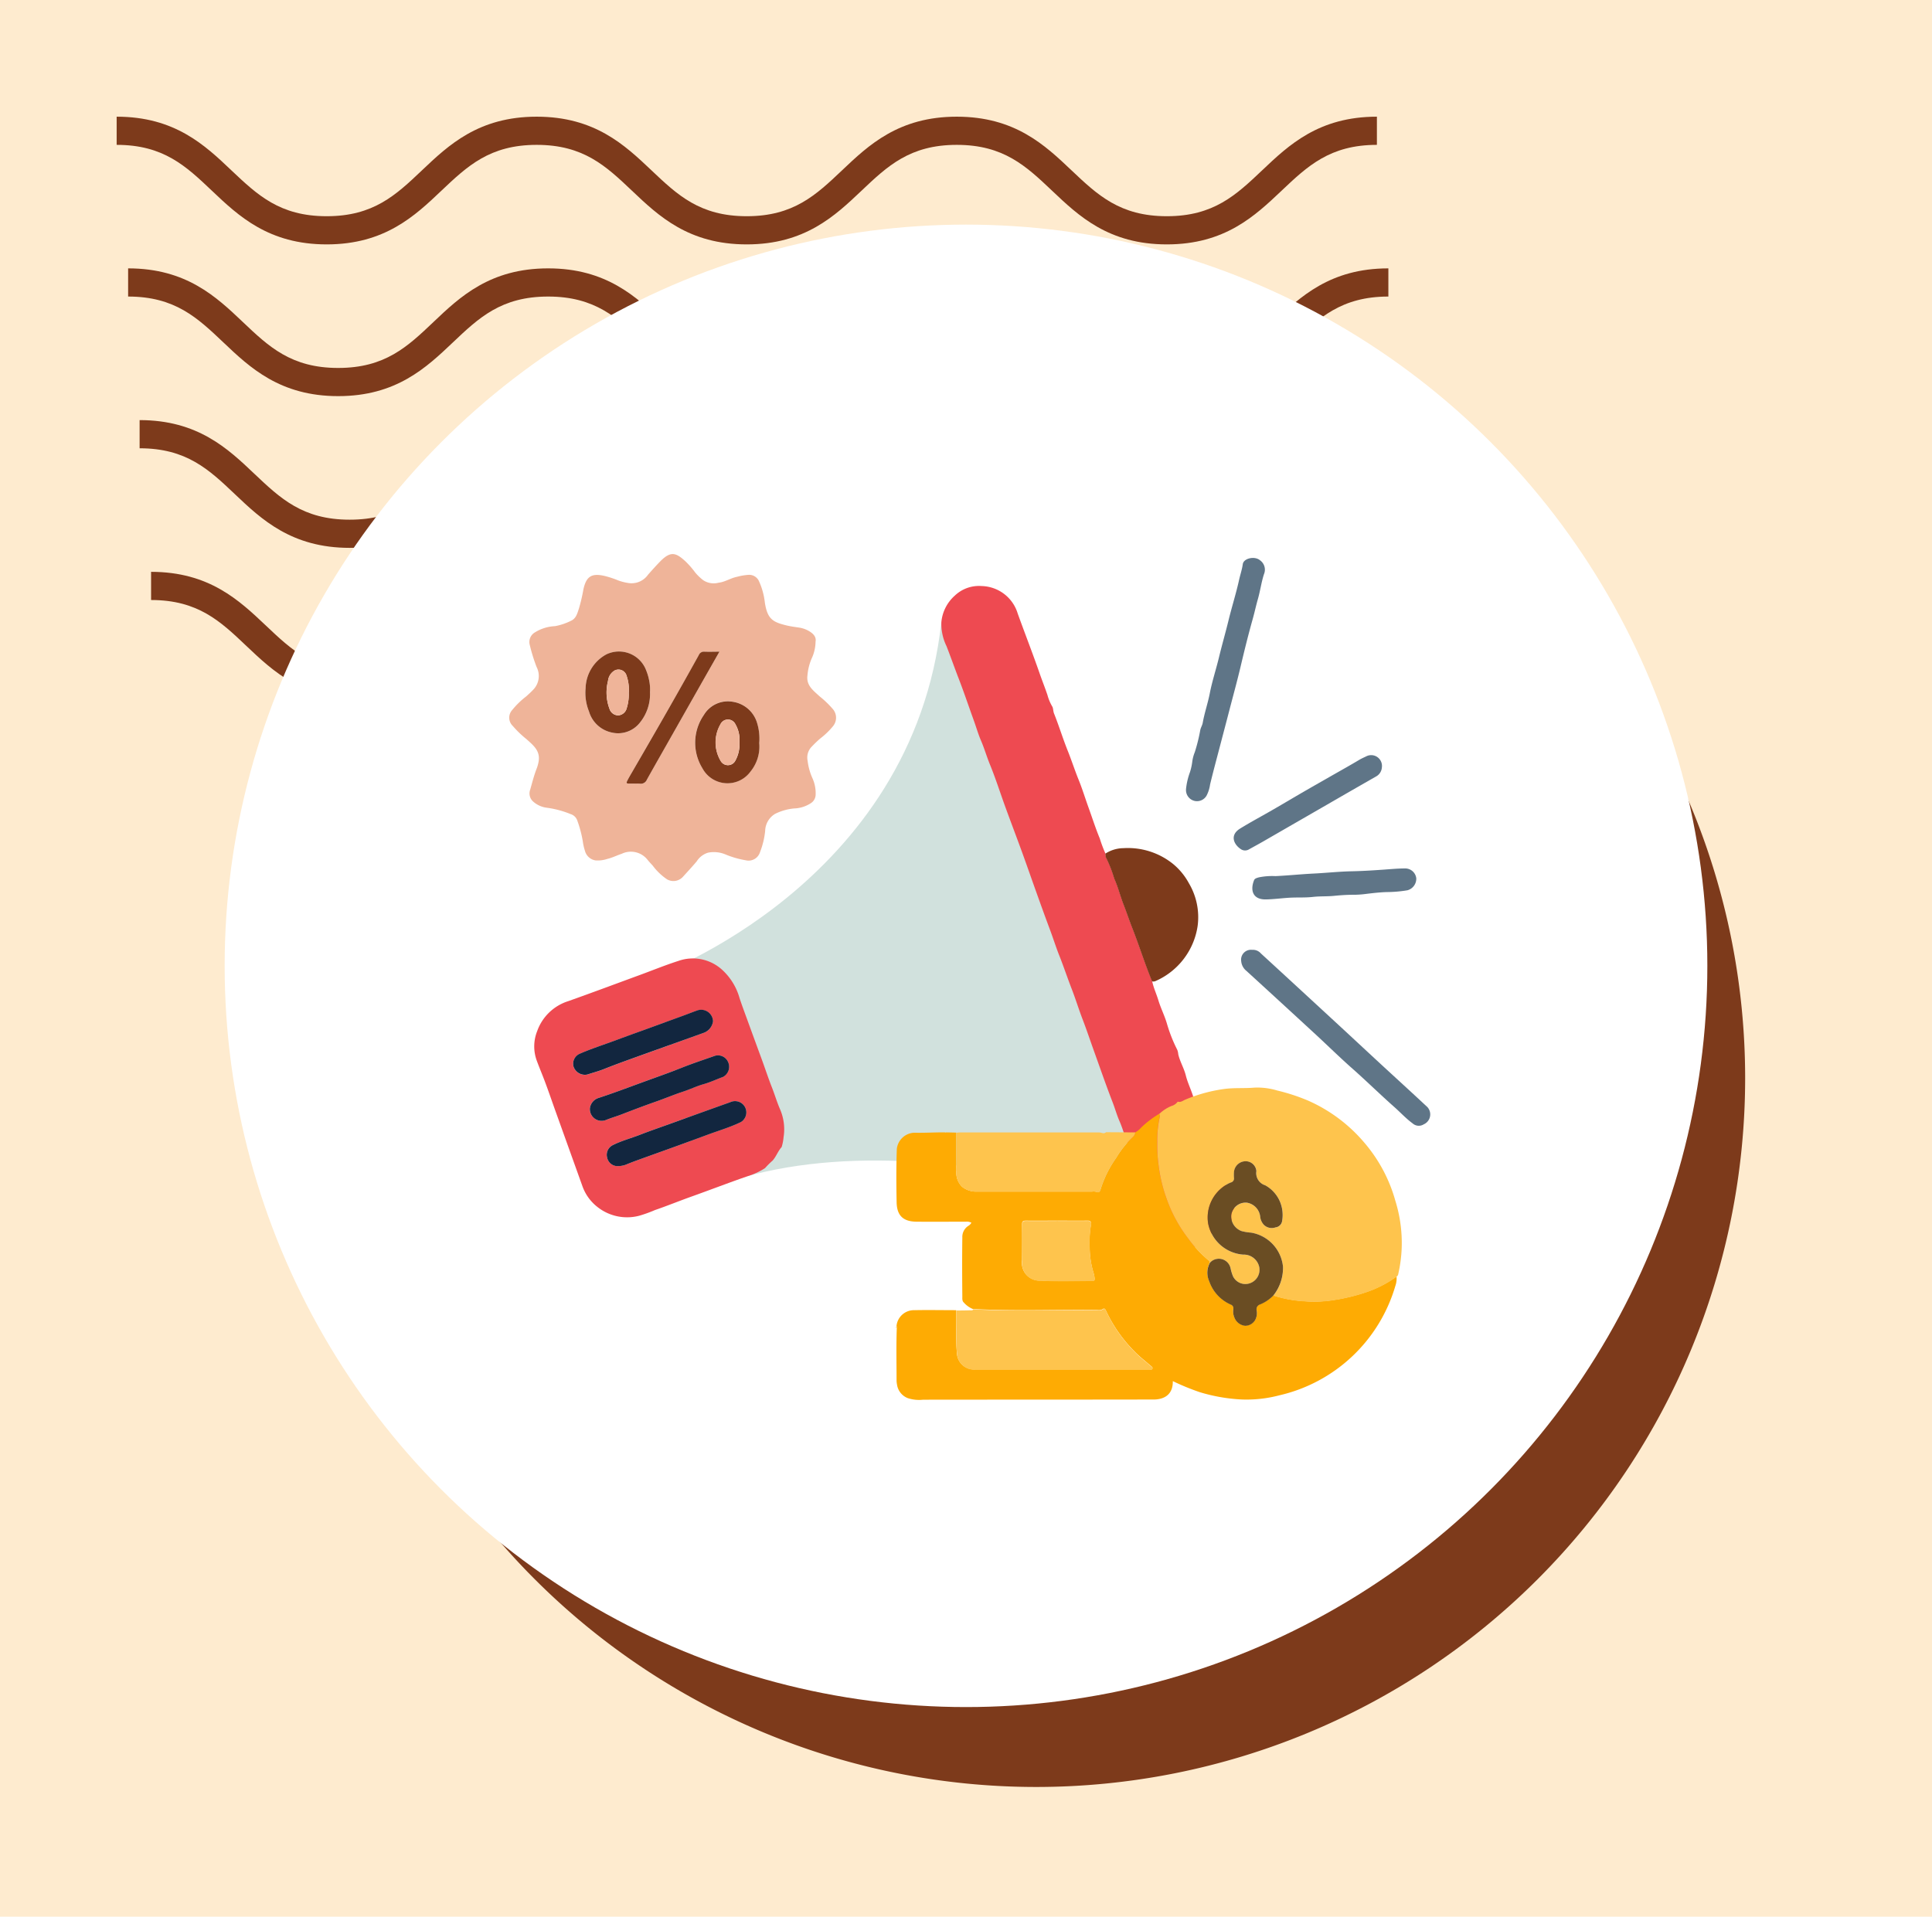 <svg xmlns="http://www.w3.org/2000/svg" xmlns:xlink="http://www.w3.org/1999/xlink" width="129" height="128" viewBox="0 0 129 128">
  <defs>
    <clipPath id="clip-path">
      <rect id="Rectangle_400938" data-name="Rectangle 400938" width="120" height="120" fill="none"/>
    </clipPath>
    <clipPath id="clip-path-2">
      <rect id="Rectangle_400938-2" data-name="Rectangle 400938" width="113" height="113" transform="translate(0.211 0.211)" fill="none"/>
    </clipPath>
    <clipPath id="clip-path-3">
      <rect id="Rectangle_401073" data-name="Rectangle 401073" width="86.443" height="38.93" fill="#7d3a1b"/>
    </clipPath>
    <clipPath id="clip-path-4">
      <rect id="Rectangle_402257" data-name="Rectangle 402257" width="61.499" height="56.496" fill="none"/>
    </clipPath>
  </defs>
  <g id="Group_1101305" data-name="Group 1101305" transform="translate(-390 -4551)">
    <g id="Grupo_108927" data-name="Grupo 108927" transform="translate(0 84)">
      <path id="Rectángulo_36179" data-name="Rectángulo 36179" d="M0,0H129V128H0Z" transform="translate(390 4467)" fill="#feebcf"/>
    </g>
    <g id="Group_1100414" data-name="Group 1100414" transform="translate(132.789 -725.211)">
      <g id="Group_1099379" data-name="Group 1099379" transform="translate(265 5284)">
        <rect id="Rectangle_401103" data-name="Rectangle 401103" width="113" height="113" transform="translate(0.211 0.211)" fill="none"/>
        <g id="Group_1099348" data-name="Group 1099348">
          <g id="Group_1099282" data-name="Group 1099282">
            <g id="Group_1099281" data-name="Group 1099281" clip-path="url(#clip-path-3)">
              <path id="Path_873375" data-name="Path 873375" d="M70.12,8.532c-3.88,0-5.887-1.9-7.658-3.581C60.723,3.3,59.226,1.882,56.1,1.882S51.467,3.3,49.728,4.95c-1.771,1.679-3.775,3.581-7.658,3.581s-5.886-1.9-7.658-3.581C32.674,3.3,31.177,1.882,28.046,1.882S23.418,3.3,21.682,4.95C19.911,6.629,17.9,8.532,14.024,8.532S8.135,6.629,6.364,4.95C4.628,3.3,3.131,1.882,0,1.882V0C3.88,0,5.887,1.906,7.658,3.581,9.4,5.23,10.893,6.65,14.024,6.65s4.628-1.419,6.364-3.066C22.157,1.906,24.166,0,28.046,0s5.89,1.906,7.658,3.581C37.442,5.23,38.939,6.65,42.07,6.65S46.7,5.23,48.437,3.581C50.205,1.906,52.215,0,56.1,0s5.89,1.906,7.658,3.581C65.491,5.23,66.988,6.65,70.12,6.65s4.628-1.419,6.367-3.069C78.255,1.906,80.261,0,84.144,0V1.882c-3.131,0-4.628,1.422-6.367,3.069C76.006,6.629,74,8.532,70.12,8.532" transform="translate(2.299 30.399)" fill="#7d3a1b"/>
              <path id="Path_873376" data-name="Path 873376" d="M70.12,8.532c-3.88,0-5.889-1.9-7.658-3.584C60.723,3.3,59.226,1.882,56.1,1.882S51.467,3.3,49.728,4.947c-1.768,1.682-3.775,3.584-7.658,3.584s-5.889-1.9-7.658-3.584C32.674,3.3,31.177,1.882,28.046,1.882S23.418,3.3,21.682,4.947C19.911,6.629,17.9,8.532,14.025,8.532s-5.889-1.9-7.661-3.584C4.628,3.3,3.131,1.882,0,1.882V0C3.88,0,5.889,1.9,7.658,3.581,9.4,5.23,10.893,6.65,14.025,6.65s4.628-1.419,6.364-3.069C22.157,1.9,24.166,0,28.046,0s5.889,1.9,7.661,3.581C37.442,5.23,38.939,6.65,42.071,6.65S46.7,5.23,48.437,3.581C50.206,1.9,52.215,0,56.1,0s5.89,1.9,7.658,3.581C65.491,5.23,66.988,6.65,70.12,6.65s4.628-1.419,6.367-3.069C78.257,1.9,80.264,0,84.147,0V1.882c-3.131,0-4.631,1.422-6.37,3.066C76.006,6.629,74,8.532,70.12,8.532" transform="translate(1.533 20.266)" fill="#7d3a1b"/>
              <path id="Path_873377" data-name="Path 873377" d="M70.119,8.532c-3.88,0-5.889-1.9-7.658-3.584C60.723,3.3,59.226,1.882,56.1,1.882S51.467,3.3,49.728,4.947C47.96,6.629,45.95,8.532,42.071,8.532s-5.89-1.9-7.658-3.584C32.674,3.3,31.177,1.882,28.046,1.882S23.418,3.3,21.682,4.947C19.911,6.629,17.9,8.532,14.025,8.532s-5.89-1.9-7.661-3.584C4.628,3.3,3.131,1.882,0,1.882V0C3.88,0,5.889,1.9,7.658,3.581,9.393,5.23,10.893,6.65,14.025,6.65s4.628-1.419,6.364-3.069C22.156,1.9,24.166,0,28.046,0s5.89,1.9,7.661,3.581C37.442,5.23,38.939,6.65,42.071,6.65S46.7,5.23,48.437,3.581C50.205,1.9,52.215,0,56.1,0s5.889,1.9,7.658,3.581C65.491,5.23,66.988,6.65,70.119,6.65s4.628-1.419,6.367-3.069C78.257,1.9,80.261,0,84.147,0V1.882c-3.131,0-4.631,1.422-6.37,3.066C76.006,6.629,74,8.532,70.119,8.532" transform="translate(0.766 10.133)" fill="#7d3a1b"/>
              <path id="Path_873378" data-name="Path 873378" d="M70.12,8.529c-3.88,0-5.887-1.9-7.658-3.581C60.723,3.3,59.226,1.882,56.095,1.882S51.467,3.3,49.731,4.947C47.96,6.626,45.953,8.529,42.07,8.529s-5.887-1.9-7.658-3.581C32.674,3.3,31.177,1.882,28.046,1.882S23.418,3.3,21.682,4.944C19.914,6.626,17.9,8.529,14.024,8.529s-5.89-1.9-7.661-3.581C4.628,3.3,3.131,1.882,0,1.882V0C3.88,0,5.89,1.9,7.658,3.581,9.4,5.228,10.893,6.647,14.024,6.647s4.628-1.419,6.364-3.066C22.159,1.9,24.166,0,28.046,0s5.887,1.9,7.661,3.581c1.736,1.646,3.233,3.066,6.364,3.066S46.7,5.228,48.437,3.581C50.208,1.9,52.215,0,56.095,0s5.887,1.9,7.658,3.581c1.739,1.646,3.236,3.066,6.367,3.066s4.628-1.419,6.367-3.066C78.257,1.9,80.264,0,84.147,0V1.882c-3.134,0-4.631,1.419-6.37,3.066C76.006,6.626,74,8.529,70.12,8.529" transform="translate(0 0.003)" fill="#7d3a1b"/>
            </g>
          </g>
        </g>
        <path id="Path_873425" data-name="Path 873425" d="M47.337,0A47.337,47.337,0,1,1,0,47.337,47.337,47.337,0,0,1,47.337,0Z" transform="translate(14.061 16.873)" fill="#7d3a1b"/>
        <circle id="Ellipse_11503" data-name="Ellipse 11503" cx="49.5" cy="49.5" r="49.5" transform="translate(7.211 7.211)" fill="#fff"/>
      </g>
      <g id="Group_1099380" data-name="Group 1099380" transform="translate(289.372 5307.434)">
        <rect id="Rectangle_401104" data-name="Rectangle 401104" width="64" height="65" transform="translate(-0.16 -0.223)" fill="none"/>
        <g id="Group_1100428" data-name="Group 1100428" transform="translate(1.84 5.777)">
          <g id="Group_1100427" data-name="Group 1100427" clip-path="url(#clip-path-4)">
            <path id="Path_879975" data-name="Path 879975" d="M49.529,46.748S66.753,40.624,68.664,23.1l5.4,1.318,14.767,40S67.087,55,52.668,61.166Z" transform="translate(-39.811 -18.571)" fill="#d1e1dd"/>
            <path id="Path_879976" data-name="Path 879976" d="M20.454,5.848a2.741,2.741,0,0,1-.268,1.144,3.677,3.677,0,0,0-.275,1.131c-.082.667.408,1,.815,1.382a6.45,6.45,0,0,1,.878.843.888.888,0,0,1,0,1.166,5.052,5.052,0,0,1-.825.794,7.517,7.517,0,0,0-.632.61,1.043,1.043,0,0,0-.222.895,3.949,3.949,0,0,0,.326,1.167,2.425,2.425,0,0,1,.209,1.07.685.685,0,0,1-.306.577,2.158,2.158,0,0,1-1.124.362,3.566,3.566,0,0,0-1.283.365,1.368,1.368,0,0,0-.658,1.137,5.385,5.385,0,0,1-.343,1.415.8.8,0,0,1-.959.543,6.118,6.118,0,0,1-1.356-.392,1.991,1.991,0,0,0-1.153-.115,1.368,1.368,0,0,0-.761.583c-.3.355-.615.694-.926,1.037a.856.856,0,0,1-1.053.161,3.925,3.925,0,0,1-.963-.925c-.116-.125-.235-.249-.341-.383a1.415,1.415,0,0,0-1.719-.4c-.323.107-.631.266-.96.343a2.03,2.03,0,0,1-.8.1.868.868,0,0,1-.7-.642,3.558,3.558,0,0,1-.144-.641,7.865,7.865,0,0,0-.37-1.388.675.675,0,0,0-.443-.421,6.443,6.443,0,0,0-1.6-.426,1.677,1.677,0,0,1-.913-.423.724.724,0,0,1-.183-.79c.134-.469.252-.943.43-1.4a2.348,2.348,0,0,0,.137-.516c.1-.7-.392-1.061-.821-1.454a6.781,6.781,0,0,1-.912-.879A.761.761,0,0,1,.2,10.414a5.467,5.467,0,0,1,.925-.9c.176-.157.35-.317.511-.49a1.313,1.313,0,0,0,.192-1.481,11.614,11.614,0,0,1-.461-1.49.741.741,0,0,1,.315-.8,2.778,2.778,0,0,1,1.378-.438,4.034,4.034,0,0,0,1.06-.356c.348-.153.426-.5.531-.808a11.472,11.472,0,0,0,.3-1.28c.192-.894.56-1.116,1.452-.9a6.448,6.448,0,0,1,.879.292,3.485,3.485,0,0,0,.684.173,1.343,1.343,0,0,0,1.3-.554c.269-.306.54-.609.825-.9.7-.71,1.05-.561,1.657-.013a5.76,5.76,0,0,1,.675.77,3.427,3.427,0,0,0,.527.505,1.264,1.264,0,0,0,1.028.17c.435-.047.8-.309,1.228-.393A3.794,3.794,0,0,1,16,1.388a.716.716,0,0,1,.679.431,4.683,4.683,0,0,1,.39,1.427c.172,1.1.528,1.3,1.461,1.524.275.067.559.1.839.144a1.823,1.823,0,0,1,.619.214c.3.171.526.392.467.719M9.4,9.186a2.959,2.959,0,0,0-.063-.778,3.485,3.485,0,0,0-.189-.63A1.94,1.94,0,0,0,6.488,6.7,2.643,2.643,0,0,0,5.1,8.96a3.319,3.319,0,0,0,.227,1.557,2.014,2.014,0,0,0,1.5,1.4,1.85,1.85,0,0,0,1.889-.643A3.031,3.031,0,0,0,9.4,9.186m7.291,3.406a3.562,3.562,0,0,0-.148-1.331,2.007,2.007,0,0,0-1.616-1.4,1.869,1.869,0,0,0-1.933.879,3.253,3.253,0,0,0-.1,3.558,1.9,1.9,0,0,0,3.215.22,2.637,2.637,0,0,0,.579-1.932M14.032,6.526c-.353,0-.676.01-1,0a.368.368,0,0,0-.379.232Q11.7,8.484,10.717,10.2c-.791,1.385-1.592,2.765-2.388,4.147-.134.233-.275.462-.4.7-.144.27-.134.28.159.283.22,0,.441-.009.66.007a.429.429,0,0,0,.442-.269c.617-1.1,1.241-2.2,1.863-3.294q1.017-1.8,2.035-3.59c.308-.543.617-1.084.944-1.658" transform="translate(0 0)" fill="#efb499"/>
            <path id="Path_879977" data-name="Path 879977" d="M165.5,53.8a6.662,6.662,0,0,0-1.22.934,1.326,1.326,0,0,1-.373.3l-1.963-.012c-.149-.428-.3-.857-.448-1.284-.079-.221-.171-.437-.251-.657q-.428-1.176-.851-2.354c-.286-.79-.553-1.588-.866-2.367-.233-.581-.388-1.19-.638-1.764-.182-.417-.3-.856-.467-1.281-.437-1.129-.831-2.274-1.241-3.414-.249-.692-.481-1.391-.745-2.077s-.47-1.367-.731-2.04c-.289-.744-.539-1.5-.835-2.245-.222-.556-.4-1.131-.61-1.693-.308-.821-.606-1.646-.9-2.471-.324-.9-.637-1.807-.964-2.707-.368-1.011-.752-2.017-1.12-3.028-.348-.954-.653-1.924-1.038-2.862-.214-.523-.368-1.066-.593-1.587-.193-.447-.328-.931-.5-1.4-.334-.923-.645-1.854-1-2.769-.273-.708-.524-1.424-.8-2.132A3.4,3.4,0,0,1,147,13.265a2.7,2.7,0,0,1,.9-1.76,2.337,2.337,0,0,1,1.789-.636,2.58,2.58,0,0,1,2.408,1.837c.484,1.343,1.005,2.674,1.473,4.023.165.475.353.941.513,1.418a3.084,3.084,0,0,0,.321.768c.066.1.058.316.118.465.329.819.585,1.667.913,2.484.257.641.469,1.3.728,1.939.252.62.448,1.27.677,1.9.243.674.461,1.36.736,2.021a8.935,8.935,0,0,0,.378,1.006c.025.1,0,.212.066.305a8.566,8.566,0,0,1,.529,1.363c.251.547.393,1.148.613,1.709.2.512.371,1.035.573,1.546.47,1.192.847,2.419,1.338,3.6.092.443.287.853.416,1.281.158.522.407,1.006.563,1.53a9.946,9.946,0,0,0,.7,1.78,1.049,1.049,0,0,1,.064.29c.11.489.378.919.5,1.4.113.465.326.9.474,1.352.212.65.518,1.277.732,1.929s.441,1.3.678,1.944c.249.671.512,1.343.76,2.014.267.724.547,1.446.787,2.181a.769.769,0,0,1-.411.288,2.557,2.557,0,0,0-.828.54" transform="translate(-118.145 -8.732)" fill="#ee4a51"/>
            <path id="Path_879978" data-name="Path 879978" d="M23.915,151.646a4.652,4.652,0,0,1-1.19.547c-1.244.432-2.473.906-3.713,1.349-.821.293-1.629.623-2.453.906a8.727,8.727,0,0,1-1.044.376,3.187,3.187,0,0,1-2.785-.584,3.058,3.058,0,0,1-1-1.379c-.6-1.674-1.2-3.344-1.8-5.016-.242-.673-.471-1.35-.724-2.019-.169-.449-.356-.89-.522-1.34a2.759,2.759,0,0,1,.024-2,3.229,3.229,0,0,1,2.068-1.992c1.6-.568,3.19-1.163,4.784-1.748.855-.314,1.7-.66,2.565-.937a2.9,2.9,0,0,1,2.957.615,4.034,4.034,0,0,1,1.136,1.87c.163.492.346.978.523,1.465q.461,1.267.927,2.533c.242.653.456,1.316.711,1.963.19.483.335.981.541,1.456a3.374,3.374,0,0,1,.234,1.884,2.986,2.986,0,0,1-.127.642c-.245.269-.358.624-.6.9a5.632,5.632,0,0,0-.511.509m-9.741-.141a1.442,1.442,0,0,0,.561-.138c.22-.086.439-.172.661-.252.933-.337,1.867-.671,2.8-1.009.642-.233,1.282-.471,1.923-.707.709-.261,1.435-.475,2.12-.8a.643.643,0,0,0,.266-.207.753.753,0,0,0-.91-1.151c-1.37.487-2.738.981-4.106,1.474-.642.231-1.287.454-1.923.7-.6.233-1.223.4-1.8.684a.725.725,0,0,0-.386.861.714.714,0,0,0,.795.543m-1.955-3.811a.783.783,0,0,0,1.074.738c.347-.142.707-.243,1.055-.378.765-.3,1.534-.586,2.309-.859.6-.21,1.183-.461,1.786-.658.465-.152.9-.368,1.374-.5.449-.126.867-.327,1.3-.485a.766.766,0,0,0,.335-.987.738.738,0,0,0-.863-.427c-.744.261-1.494.507-2.226.8-.906.36-1.827.679-2.742,1.015-.937.344-1.872.7-2.822,1.005a.834.834,0,0,0-.583.737m8.227-5.855a.793.793,0,0,0-1.056-.721c-.322.114-.639.242-.96.359q-1.374.5-2.749,1-.9.328-1.807.66c-.777.288-1.568.539-2.328.872a.729.729,0,0,0-.42.841.8.8,0,0,0,.939.546c.362-.121.732-.216,1.089-.358.573-.229,1.153-.444,1.734-.653,1.644-.593,3.289-1.178,4.933-1.77a.954.954,0,0,0,.625-.773" transform="translate(-6.838 -110.635)" fill="#ee4a51"/>
            <path id="Path_879979" data-name="Path 879979" d="M205.966,108.924c-.491-1.185-.868-2.412-1.338-3.6-.2-.511-.372-1.034-.573-1.546-.22-.561-.362-1.163-.613-1.709a8.576,8.576,0,0,0-.529-1.363c-.064-.094-.041-.2-.066-.306a2.265,2.265,0,0,1,1.218-.367,4.8,4.8,0,0,1,3.311,1.059,4.338,4.338,0,0,1,1.049,1.279,4.441,4.441,0,0,1,.587,2.851,4.777,4.777,0,0,1-2.787,3.675.366.366,0,0,1-.26.031" transform="translate(-163.046 -80.392)" fill="#7d3a1b"/>
            <path id="Path_879980" data-name="Path 879980" d="M230.3,16.765a4.613,4.613,0,0,1,.265-1.144,3.79,3.79,0,0,0,.149-.663,2.562,2.562,0,0,1,.173-.671,11.527,11.527,0,0,0,.368-1.487c.036-.162.133-.311.162-.473.118-.668.343-1.31.472-1.974.156-.8.415-1.583.608-2.379.2-.832.441-1.661.644-2.494.219-.9.5-1.779.7-2.682.077-.356.2-.7.25-1.064.053-.4.793-.562,1.144-.268a.768.768,0,0,1,.271.935c-.176.545-.249,1.117-.406,1.663-.126.438-.219.882-.342,1.319-.3,1.064-.564,2.136-.818,3.212-.231.979-.5,1.949-.752,2.922-.207.8-.417,1.59-.625,2.386-.221.847-.451,1.692-.655,2.544a2.286,2.286,0,0,1-.23.732.734.734,0,0,1-.833.355.742.742,0,0,1-.543-.769" transform="translate(-185.112 -1.055)" fill="#5f7587"/>
            <path id="Path_879981" data-name="Path 879981" d="M249.789,134.686a.7.7,0,0,1,.578.239q.7.642,1.4,1.286,1.894,1.744,3.785,3.49c.929.858,1.854,1.721,2.783,2.58,1.022.944,2.052,1.88,3.069,2.83a.723.723,0,0,1-.162,1.227.616.616,0,0,1-.747-.066c-.436-.319-.8-.718-1.2-1.074-.95-.839-1.853-1.728-2.8-2.566-.859-.757-1.674-1.562-2.516-2.338q-2.286-2.108-4.581-4.206a.931.931,0,0,1-.345-.648.66.66,0,0,1,.741-.753" transform="translate(-200.179 -108.254)" fill="#5f7587"/>
            <path id="Path_879982" data-name="Path 879982" d="M256.426,69.274a.745.745,0,0,1-.377.6q-1.663.949-3.321,1.909-2.133,1.229-4.266,2.459c-.3.171-.6.334-.9.5a.5.5,0,0,1-.559-.013c-.484-.326-.737-.942-.045-1.369.739-.456,1.508-.862,2.261-1.3.662-.382,1.318-.775,1.98-1.158.646-.374,1.3-.742,1.944-1.113.6-.341,1.2-.677,1.788-1.028.147-.087.3-.151.453-.226a.72.72,0,0,1,1.043.732" transform="translate(-198.159 -55.026)" fill="#5f7587"/>
            <path id="Path_879983" data-name="Path 879983" d="M261.886,108.6c-.508.014-1.011.074-1.514.136a6.268,6.268,0,0,1-.746.046c-.439,0-.878.03-1.308.073-.467.046-.934.017-1.4.07s-.925.03-1.388.046c-.589.02-1.172.113-1.763.121-.894.013-1.046-.641-.779-1.29.046-.112.192-.146.315-.183a4.469,4.469,0,0,1,1.111-.083c.851-.04,1.7-.129,2.548-.171s1.692-.135,2.543-.152c.662-.014,1.327-.053,1.988-.1.514-.033,1.026-.087,1.542-.089a.745.745,0,0,1,.78.657.8.8,0,0,1-.587.8,8.452,8.452,0,0,1-1.343.12" transform="translate(-203.251 -86.028)" fill="#5f7587"/>
            <path id="Path_879984" data-name="Path 879984" d="M40.081,243.518v0l-.014,0Z" transform="translate(-32.206 -195.736)" fill="#7cb5e8"/>
            <path id="Path_879985" data-name="Path 879985" d="M40.115,244.523v0h0Z" transform="translate(-32.233 -196.543)" fill="#7cb5e8"/>
            <path id="Path_879986" data-name="Path 879986" d="M168.6,235.973c-.018.022-.036.022-.053,0h.053" transform="translate(-135.476 -189.67)" fill="#fec44d"/>
            <path id="Path_879987" data-name="Path 879987" d="M136.883,203.6a1.6,1.6,0,0,1-.642-.447c-.118-.1-.1-.267-.1-.394-.013-1.319-.018-2.639,0-3.957a.875.875,0,0,1,.378-.755.6.6,0,0,0,.228-.223.633.633,0,0,0-.361-.07c-1.1,0-2.2.01-3.3,0-.888-.007-1.314-.4-1.332-1.293-.024-1.189-.029-2.378.013-3.568a1.221,1.221,0,0,1,1.169-1.081c.687.019,1.379-.031,2.07-.022.017.022.035.023.053,0l.674.014c0,.839,0,1.678.015,2.517a1.333,1.333,0,0,0,.371,1.093,1.5,1.5,0,0,0,1.02.327q3.837.005,7.674,0a.719.719,0,0,1,.266.013c.18.077.251,0,.294-.16a7.361,7.361,0,0,1,1.045-2.108,6.5,6.5,0,0,1,1.106-1.387.5.5,0,0,0,.17-.316,1.328,1.328,0,0,0,.373-.3,6.669,6.669,0,0,1,1.22-.934.238.238,0,0,1,.036.185,7.011,7.011,0,0,0-.168,1.689,9.977,9.977,0,0,0,.084,1.53,10.3,10.3,0,0,0,.552,2.289,9.461,9.461,0,0,0,1.43,2.621,8.155,8.155,0,0,0,1.355,1.462.206.206,0,0,1,.092.164,1.374,1.374,0,0,0-.045,1.226,2.633,2.633,0,0,0,1.429,1.555.265.265,0,0,1,.182.3,1.029,1.029,0,0,0,.072.571.861.861,0,0,0,.717.549.769.769,0,0,0,.7-.446.959.959,0,0,0,.066-.6.333.333,0,0,1,.231-.377,2.609,2.609,0,0,0,.884-.594,8.122,8.122,0,0,0,2.043.384,8.24,8.24,0,0,0,2.04-.083,12.538,12.538,0,0,0,2.145-.528,7.506,7.506,0,0,0,2-1.034,1.476,1.476,0,0,1-.076.624,10.526,10.526,0,0,1-7.743,7.312,8.616,8.616,0,0,1-2.525.279,11.587,11.587,0,0,1-2.793-.488,15.847,15.847,0,0,1-1.8-.739c.016.793-.444,1.225-1.291,1.231l-.061,0q-2.554,0-5.108.006c-3.405,0-6.81,0-10.216.005a2.408,2.408,0,0,1-1.023-.106,1.145,1.145,0,0,1-.717-.908,1.613,1.613,0,0,1-.029-.267c0-1.173-.03-2.346.016-3.518.017-.04.024-.079-.021-.108a1.17,1.17,0,0,1,1.2-1.072c.929-.019,1.858,0,2.787,0,.034.951-.047,1.9.048,2.855a1.138,1.138,0,0,0,1.211,1.1q5.817,0,11.634,0c.074,0,.178.043.21-.066.024-.083-.059-.126-.111-.175s-.089-.07-.132-.108c-.317-.279-.658-.536-.947-.841a9.62,9.62,0,0,1-1.918-2.742c-.038-.087-.1-.174-.2-.1a.513.513,0,0,1-.351.064c-2.765-.04-5.532.087-8.3-.067m5.547-5.9h0c-.676,0-1.352.006-2.028,0-.2,0-.268.042-.265.255.012.8.006,1.6,0,2.394a1.177,1.177,0,0,0,1.244,1.351c1.145.06,2.3.016,3.444.019.117,0,.17-.043.152-.158a1.465,1.465,0,0,0-.073-.38,6,6,0,0,1-.256-1.649,7.131,7.131,0,0,1,.093-1.6c.013-.188-.06-.235-.238-.233-.692.009-1.384,0-2.077,0" transform="translate(-105.887 -153.168)" fill="#feab03"/>
            <path id="Path_879988" data-name="Path 879988" d="M220.619,183.3a2.556,2.556,0,0,1,.828-.54.769.769,0,0,0,.411-.288c.2.068.342-.067.5-.132a10.307,10.307,0,0,1,2.646-.719c.66-.082,1.315-.028,1.968-.084a4.568,4.568,0,0,1,1.525.192,12.807,12.807,0,0,1,2.07.678,10.446,10.446,0,0,1,3.792,2.856,10.108,10.108,0,0,1,2.029,3.834,9.492,9.492,0,0,1,.423,3.132,9.368,9.368,0,0,1-.226,1.736.278.278,0,0,1-.117.2,7.511,7.511,0,0,1-2,1.034,12.537,12.537,0,0,1-2.145.528,8.232,8.232,0,0,1-2.04.084,8.124,8.124,0,0,1-2.043-.384,2.967,2.967,0,0,0,.648-1.922,2.565,2.565,0,0,0-2.128-2.281,3.339,3.339,0,0,1-.624-.1,1.032,1.032,0,0,1-.7-1.1.968.968,0,0,1,1.043-.8,1.062,1.062,0,0,1,.889.967.942.942,0,0,0,.25.518.748.748,0,0,0,.771.164.5.5,0,0,0,.438-.41,2.315,2.315,0,0,0-.107-1.224,2.246,2.246,0,0,0-1.021-1.178.848.848,0,0,1-.587-.946.719.719,0,0,0-.774-.657.787.787,0,0,0-.724.73,2.859,2.859,0,0,0,0,.366.274.274,0,0,1-.218.322,2.543,2.543,0,0,0-1.507,2.734,2.582,2.582,0,0,0,2.345,2.082,1.053,1.053,0,0,1,1.069.829.95.95,0,0,1-.577,1.065.917.917,0,0,1-1.176-.45,3.016,3.016,0,0,1-.162-.535.8.8,0,0,0-1.383-.362.2.2,0,0,0-.092-.164,8.156,8.156,0,0,1-1.355-1.462,9.464,9.464,0,0,1-1.43-2.621,10.289,10.289,0,0,1-.552-2.289,9.976,9.976,0,0,1-.084-1.53,7,7,0,0,1,.168-1.689.239.239,0,0,0-.036-.185" transform="translate(-177.22 -145.904)" fill="#fec44d"/>
            <path id="Path_879989" data-name="Path 879989" d="M153.277,256.931c2.764.154,5.531.027,8.3.067a.513.513,0,0,0,.351-.064c.1-.078.164.01.2.1a9.623,9.623,0,0,0,1.918,2.742c.289.306.629.563.947.841.043.037.091.069.132.108s.135.093.111.175c-.032.108-.136.066-.21.066q-5.817,0-11.634,0a1.138,1.138,0,0,1-1.211-1.1c-.095-.951-.014-1.9-.048-2.855.293,0,.585,0,.878-.012.09,0,.2.028.267-.063" transform="translate(-122.281 -206.495)" fill="#fec44d"/>
            <path id="Path_879990" data-name="Path 879990" d="M162.1,196.779l1.963.012a.5.5,0,0,1-.17.316,6.506,6.506,0,0,0-1.106,1.387,7.361,7.361,0,0,0-1.045,2.108c-.043.164-.113.237-.294.16a.72.72,0,0,0-.266-.013q-3.837,0-7.674,0a1.5,1.5,0,0,1-1.019-.328,1.333,1.333,0,0,1-.371-1.092c-.015-.839-.011-1.678-.015-2.517.089-.006.178-.018.266-.018q4.644,0,9.288,0c.146,0,.3.117.443-.008" transform="translate(-122.26 -158.168)" fill="#fec44d"/>
            <path id="Path_879991" data-name="Path 879991" d="M131.611,262.891c.045.029.038.067.021.108-.04-.029-.11-.053-.021-.108" transform="translate(-105.752 -211.308)" fill="#fec44d"/>
            <path id="Path_879992" data-name="Path 879992" d="M218.921,287.828l.061,0-.061,0" transform="translate(-175.965 -231.349)" fill="#fec44d"/>
            <path id="Path_879993" data-name="Path 879993" d="M237.729,213.435a.8.8,0,0,1,1.383.362,3,3,0,0,0,.162.535.917.917,0,0,0,1.176.45.95.95,0,0,0,.577-1.065,1.053,1.053,0,0,0-1.069-.829,2.583,2.583,0,0,1-2.345-2.082,2.543,2.543,0,0,1,1.507-2.734.274.274,0,0,0,.218-.322,2.786,2.786,0,0,1,0-.366.787.787,0,0,1,.724-.73.719.719,0,0,1,.774.657.848.848,0,0,0,.587.946,2.246,2.246,0,0,1,1.021,1.178,2.317,2.317,0,0,1,.108,1.224.5.5,0,0,1-.438.41.748.748,0,0,1-.771-.164.941.941,0,0,1-.249-.518,1.062,1.062,0,0,0-.889-.967.968.968,0,0,0-1.043.8,1.033,1.033,0,0,0,.7,1.1,3.341,3.341,0,0,0,.624.1,2.565,2.565,0,0,1,2.128,2.281,2.967,2.967,0,0,1-.648,1.922,2.6,2.6,0,0,1-.884.594.333.333,0,0,0-.231.378.959.959,0,0,1-.066.6.769.769,0,0,1-.7.446.86.86,0,0,1-.717-.549,1.031,1.031,0,0,1-.072-.571.265.265,0,0,0-.182-.3,2.632,2.632,0,0,1-1.429-1.555,1.375,1.375,0,0,1,.045-1.226" transform="translate(-190.948 -166.103)" fill="#6a4d23"/>
            <path id="Path_879994" data-name="Path 879994" d="M176.843,226.945c.692,0,1.385.005,2.077,0,.178,0,.251.045.238.233a7.13,7.13,0,0,0-.093,1.6,6,6,0,0,0,.256,1.649,1.464,1.464,0,0,1,.073.38c.018.115-.035.159-.152.158-1.148,0-2.3.041-3.444-.019a1.177,1.177,0,0,1-1.244-1.351c0-.8.009-1.6,0-2.394,0-.212.069-.257.265-.254.676.011,1.352,0,2.028,0Z" transform="translate(-140.301 -182.412)" fill="#fec44d"/>
            <path id="Path_879995" data-name="Path 879995" d="M30.2,35.838a3.033,3.033,0,0,1-.683,2.085,1.85,1.85,0,0,1-1.889.644,2.015,2.015,0,0,1-1.5-1.4,3.319,3.319,0,0,1-.227-1.557A2.643,2.643,0,0,1,27.29,33.35a1.94,1.94,0,0,1,2.659,1.08,3.467,3.467,0,0,1,.189.63,2.96,2.96,0,0,1,.064.778m-1.415.048a2.931,2.931,0,0,0-.149-1.1.562.562,0,0,0-.8-.355.909.909,0,0,0-.441.693,3.114,3.114,0,0,0,.1,1.869.619.619,0,0,0,.591.433.627.627,0,0,0,.556-.476,3.123,3.123,0,0,0,.138-1.058" transform="translate(-20.801 -26.652)" fill="#7d3a1b"/>
            <path id="Path_879996" data-name="Path 879996" d="M67.544,52.907a2.639,2.639,0,0,1-.579,1.932,1.9,1.9,0,0,1-3.215-.22,3.253,3.253,0,0,1,.1-3.558,1.869,1.869,0,0,1,1.933-.879,2.006,2.006,0,0,1,1.616,1.4,3.56,3.56,0,0,1,.149,1.331m-1.323-.026a2.051,2.051,0,0,0-.266-1.2.552.552,0,0,0-1,0,2.414,2.414,0,0,0,.012,2.441.555.555,0,0,0,.961.022,2.264,2.264,0,0,0,.295-1.263" transform="translate(-50.853 -40.316)" fill="#7d3a1b"/>
            <path id="Path_879997" data-name="Path 879997" d="M46.141,33.242c-.327.574-.636,1.116-.944,1.658q-1.018,1.794-2.035,3.59c-.622,1.1-1.247,2.193-1.863,3.294a.429.429,0,0,1-.442.269c-.219-.016-.44-.005-.66-.007-.293,0-.3-.013-.159-.283.126-.237.267-.466.4-.7.8-1.382,1.6-2.762,2.388-4.147q.98-1.718,1.938-3.448a.368.368,0,0,1,.379-.232c.322.014.645,0,1,0" transform="translate(-32.109 -26.716)" fill="#7d3a1b"/>
            <path id="Path_879998" data-name="Path 879998" d="M34.018,190.585a.714.714,0,0,1-.795-.543.725.725,0,0,1,.386-.861c.576-.287,1.2-.451,1.8-.684.636-.248,1.281-.47,1.923-.7,1.368-.493,2.735-.988,4.106-1.475a.753.753,0,0,1,.91,1.151.642.642,0,0,1-.266.207c-.684.325-1.411.539-2.119.8-.641.236-1.281.474-1.923.707-.932.338-1.866.671-2.8,1.009-.222.08-.442.166-.661.252a1.442,1.442,0,0,1-.562.138" transform="translate(-26.681 -149.715)" fill="#12263f"/>
            <path id="Path_879999" data-name="Path 879999" d="M27.424,174.177a.834.834,0,0,1,.583-.736c.95-.308,1.885-.662,2.822-1.005.914-.336,1.835-.655,2.742-1.015.732-.291,1.482-.538,2.226-.8a.738.738,0,0,1,.863.427.766.766,0,0,1-.335.987c-.435.159-.854.359-1.3.485-.469.131-.909.348-1.374.5-.6.2-1.187.447-1.786.658-.775.272-1.543.561-2.309.859-.348.135-.708.236-1.055.378a.783.783,0,0,1-1.074-.738" transform="translate(-22.043 -137.119)" fill="#12263f"/>
            <path id="Path_880000" data-name="Path 880000" d="M31.061,155.882a.954.954,0,0,1-.625.773c-1.644.591-3.29,1.177-4.933,1.77-.581.21-1.161.424-1.734.653-.356.142-.726.237-1.089.358a.8.8,0,0,1-.939-.546.729.729,0,0,1,.42-.841c.76-.333,1.551-.584,2.328-.872q.9-.334,1.807-.66,1.374-.5,2.749-1c.321-.117.638-.244.96-.359a.793.793,0,0,1,1.056.721" transform="translate(-17.453 -124.68)" fill="#12263f"/>
            <path id="Path_880001" data-name="Path 880001" d="M34.621,40.813a3.117,3.117,0,0,1-.138,1.058.627.627,0,0,1-.556.477.619.619,0,0,1-.591-.433,3.115,3.115,0,0,1-.1-1.869.908.908,0,0,1,.441-.693.562.562,0,0,1,.8.355,2.923,2.923,0,0,1,.149,1.1" transform="translate(-26.637 -31.579)" fill="#efb499"/>
            <path id="Path_880002" data-name="Path 880002" d="M71.795,57.819a2.268,2.268,0,0,1-.295,1.263.555.555,0,0,1-.961-.022,2.413,2.413,0,0,1-.012-2.44.552.552,0,0,1,1,0,2.055,2.055,0,0,1,.266,1.2" transform="translate(-56.427 -45.254)" fill="#efb499"/>
          </g>
        </g>
      </g>
    </g>
  </g>
</svg>
